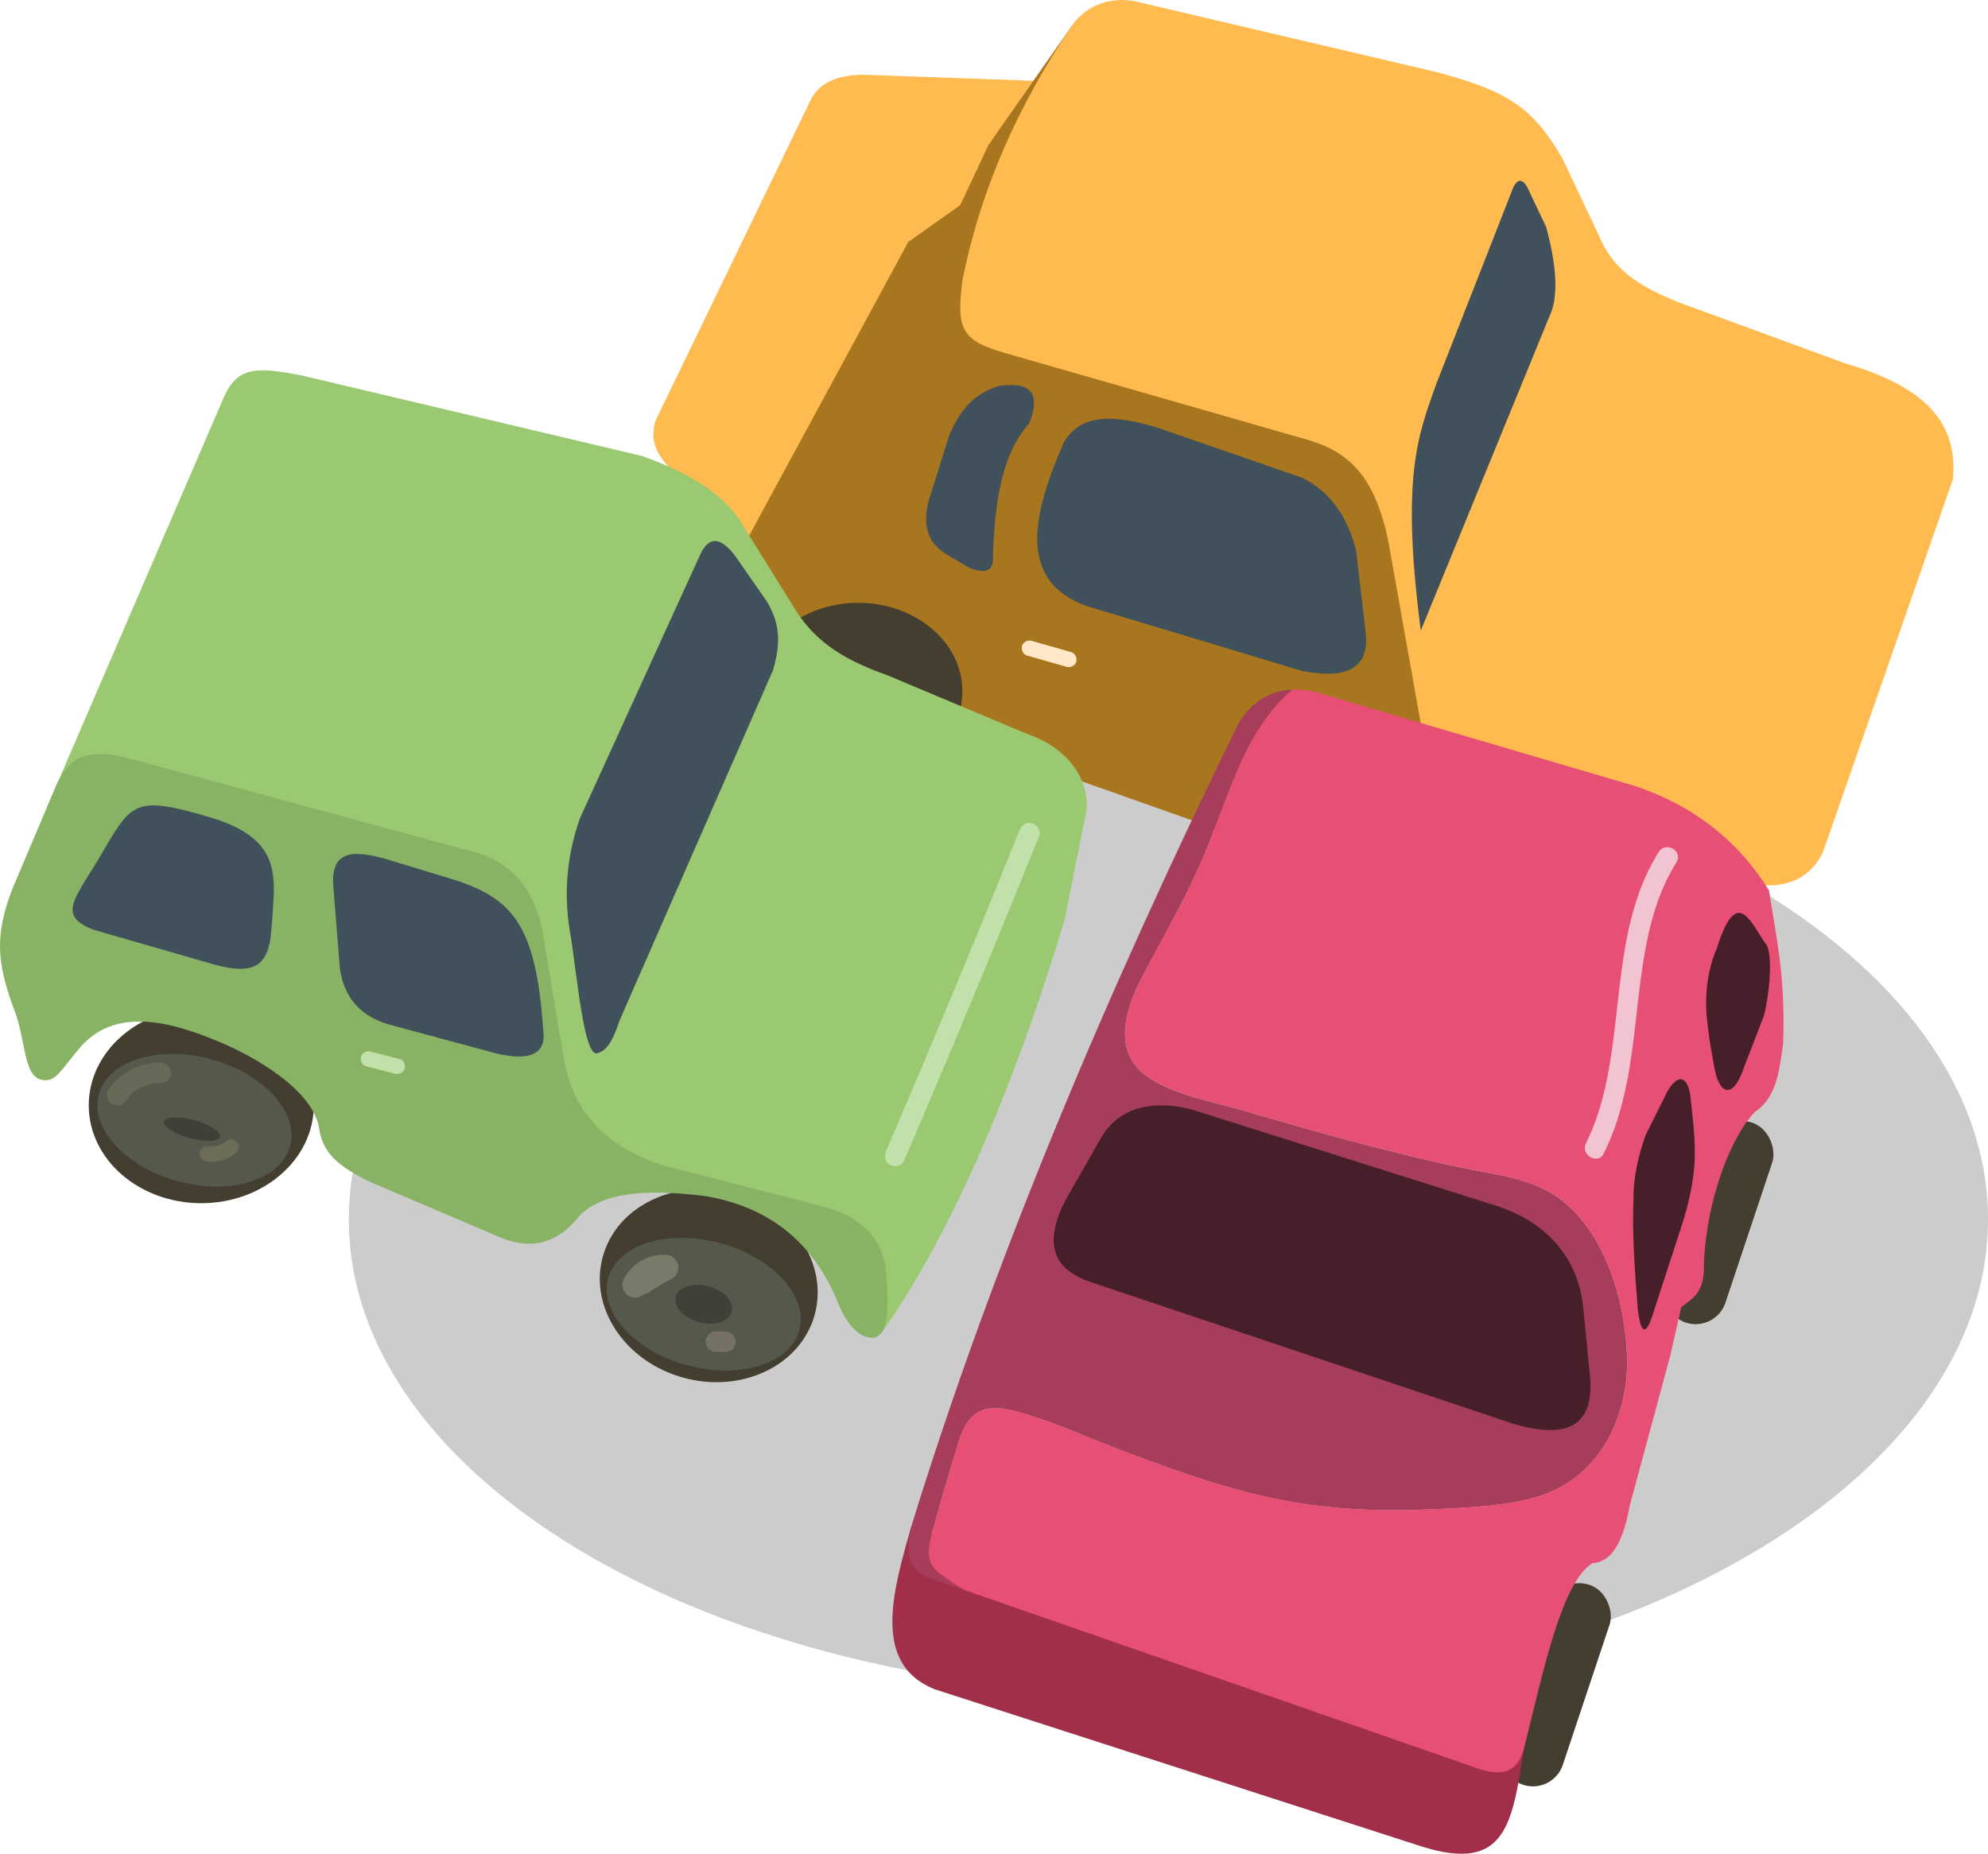 <?xml version="1.0" encoding="UTF-8"?>
<svg id="Layer_2" data-name="Layer 2" xmlns="http://www.w3.org/2000/svg" viewBox="0 0 387.98 361.88">
  <defs>
    <style>
      .cls-1 {
        fill: #471f2b;
      }

      .cls-1, .cls-2, .cls-3, .cls-4, .cls-5, .cls-6, .cls-7, .cls-8, .cls-9, .cls-10, .cls-11, .cls-12, .cls-13, .cls-14, .cls-15, .cls-16, .cls-17, .cls-18, .cls-19, .cls-20 {
        stroke-width: 0px;
      }

      .cls-2 {
        fill: #757166;
      }

      .cls-3 {
        fill: #787b68;
      }

      .cls-4 {
        fill: #55594b;
      }

      .cls-5 {
        fill: #6d6c58;
      }

      .cls-6 {
        fill: #88b264;
      }

      .cls-7 {
        fill: #9ac971;
      }

      .cls-8 {
        fill: #3e4138;
      }

      .cls-9 {
        fill: #443e30;
      }

      .cls-10 {
        fill: #41515b;
      }

      .cls-11 {
        fill: #a8761f;
      }

      .cls-12 {
        fill: #ccc;
      }

      .cls-13 {
        fill: #a53d5b;
      }

      .cls-14 {
        fill: #c2e0a9;
      }

      .cls-15 {
        fill: #666956;
      }

      .cls-16 {
        fill: #a12f49;
      }

      .cls-17 {
        fill: #f2c4d2;
      }

      .cls-18 {
        fill: #ffe7c7;
      }

      .cls-19 {
        fill: #e84f75;
      }

      .cls-20 {
        fill: #ffbb50;
      }
    </style>
  </defs>
  <g id="Layer_1-2" data-name="Layer 1">
    <g>
      <path class="cls-12" d="M387.98,238.03c0,51.27-71.61,92.83-159.95,92.83-88.34,0-159.95-41.56-159.95-92.83s71.61-92.83,159.95-92.83,159.95,41.56,159.95,92.83Z"/>
      <g>
        <path class="cls-20" d="M147.44,112.49l-17.02-21.43c-3.05-3.4-3.27-5.72-2.56-8.78l30.5-63.07c1.73-3.14,5.2-4.6,10.17-4.62l39.04,1.39-60.13,96.52Z"/>
        <polygon class="cls-11" points="209.17 5.06 192.9 28.32 187.41 40.03 177.26 47.23 134.84 125.55 247.41 165.36 289.22 152.55 298.23 123.29 261.32 67.48 209.17 5.06"/>
        <path class="cls-20" d="M196.1,68.89c-8.71-2.42-9.4-4.95-8.29-14.07,3.52-17.79,10.9-34.29,21.35-49.76,2.95-4.31,8.29-6.03,13.57-4.52l57.8,13.57c13.75,3.71,18.64,6.87,24.39,16.82l7.06,14.91c2.79,6.91,7.94,10.08,15.83,13.25l32.26,11.83c15.64,4.57,22.09,11.54,21.06,22.63l-25.27,72.54c-2.9,6.66-10.15,8.25-16.67,5.33l-61.93-30.3-5.96-33.49c-2.41-14.14-7.67-19.19-15.65-21.65l-59.58-17.09Z"/>
      </g>
      <rect class="cls-9" x="297.54" y="308.31" width="12.35" height="41.12" rx="6.14" ry="6.14" transform="translate(119.68 -79.21) rotate(18.45)"/>
      <rect class="cls-9" x="329.29" y="218.08" width="12.35" height="41.12" rx="6.14" ry="6.14" transform="translate(92.75 -93.89) rotate(18.45)"/>
      <path class="cls-16" d="M177.81,298.07c-3.44,12.25-7.85,26.77,4.66,31.7l95.05,30.69c16.5,5.17,17.6-4.52,19.94-19.29l-119.65-43.1Z"/>
      <ellipse class="cls-9" cx="39.28" cy="215.76" rx="21.96" ry="19.11"/>
      <ellipse class="cls-9" cx="167.49" cy="134.94" rx="20.33" ry="17.27"/>
      <path class="cls-7" d="M9.1,157.75l34.55-80.12c2.64-6.07,6.34-6.09,15.32-4.32l66.37,15.71c8.62,3.14,16.17,7.16,20.03,14.14l9.8,15.78c4.42,7.13,10.81,10.29,18.05,12.89l27.13,11.39c6.07,2.03,11.91,6.93,11.78,14.53l-4.32,21.6c-7.51,25.3-20.05,58.64-35.59,80.55l-15.46-22.04-35.74-9.82-32.59-21.99L9.1,157.75Z"/>
      <ellipse class="cls-9" cx="138.32" cy="250.94" rx="18.63" ry="21.44" transform="translate(-140.06 318.85) rotate(-74.84)"/>
      <path class="cls-6" d="M7.95,210.75c-3.56-1.09-2.8-8.06-5.44-14.31-2.99-8.5-3.68-13.77,0-23.17l8.01-18.88c2.79-7.17,6.76-8.36,14.88-6.29l66.38,18.02c7.25,1.64,12.06,6.52,14.02,15.16l3.37,20.26c1.04,5.72,1.3,10.41,5.2,15.93,4.77,5.99,9.56,8.1,14.85,9.97l31.8,8.19c6.1,1.67,10.39,5.03,11.73,11.16.88,8.24.82,14.7-2.86,14.31-2.43-.08-4.99-2.97-6.76-7.82-4.73-10.8-12.95-17.63-25.29-19.77-12.13-1.54-20.37-.65-24.71,3.78-3.96,5.06-8.92,6.91-15.26,4.36l-25.83-11.02c-5.85-2.92-9.11-5.41-9.8-10.58-1.34-7.35-12.58-13.92-20.05-16.92-10.68-4.46-20.04-5.79-26.27,1.01-4.15,4.79-5.06,7.38-7.97,6.61Z"/>
      <path class="cls-10" d="M111.52,183.56c-1.73-8.83-.88-16.67,1.67-23.85l23.36-51.23c1.79-4.05,4.15-3.59,6.9,0l6.1,8.76c3.07,4.91,2.6,9.08,1.33,13.54l-29.99,68.48c-1.11,3.51-2.48,6.08-4.51,6.37-2.28,0-3.56-12.9-4.86-22.07Z"/>
      <path class="cls-10" d="M18.27,181.5l22,6.34c8.99,2.76,12.13,1.23,12.69-6.34.63-9.89,2.87-17.73-12.49-22.11-13.48-3.95-14.72-2.83-19.81,5.86-5.77,10.11-9.98,13.29-2.38,16.25Z"/>
      <path class="cls-10" d="M65.06,173.17l1.28,15.96c.83,5.64,4.03,9.3,9.69,10.89l20.83,5.62c6.76,1.57,9.86.04,9.14-4.71-1.41-20.69-6.12-25.73-18.09-29.42l-12.61-3.84c-5.86-1.62-10.92-2.1-10.23,5.51Z"/>
      <ellipse class="cls-4" cx="137.34" cy="254.56" rx="12.34" ry="19.33" transform="translate(-144.27 320.58) rotate(-74.84)"/>
      <ellipse class="cls-8" cx="137.34" cy="254.56" rx="3.62" ry="5.66" transform="translate(-144.27 320.58) rotate(-74.84)"/>
      <ellipse class="cls-4" cx="37.94" cy="218.65" rx="12.34" ry="19.33" transform="translate(-183.02 198.11) rotate(-74.84)"/>
      <ellipse class="cls-8" cx="37.47" cy="220.4" rx="1.81" ry="5.66" transform="translate(-185.06 198.94) rotate(-74.84)"/>
      <g>
        <path class="cls-15" d="M31.39,207.44c-4.08-.15-7.99,1.97-10.26,5.32-.59.87-.19,2.25.72,2.74,1.01.53,2.11.21,2.74-.72.06-.09.12-.18.19-.27,0,0,0,0,0,0,.04-.05.1-.12.12-.15.06-.07.11-.13.17-.2.26-.29.54-.56.83-.82.08-.07.16-.14.24-.21.05-.04.14-.1.16-.12.07-.05.14-.1.21-.15.34-.23.7-.44,1.06-.62.14-.07.29-.13.43-.2-.1.04-.2.07-.02,0,.01,0,.02,0,.03-.01.03-.01.06-.02.08-.04-.02.01-.05.03-.08.04.09-.03.18-.07.27-.1.37-.13.74-.24,1.12-.33.19-.04.38-.08.57-.11,0,0,0,0,0,0,.06,0,.11-.01.17-.02.41-.04.82-.04,1.23-.03,1.05.04,2.05-.95,2-2-.05-1.12-.88-1.96-2-2Z"/>
        <path class="cls-15" d="M28.01,212.04s.01,0,.02,0c0,0,0,0,0,0,0,0,0,0-.01,0Z"/>
      </g>
      <path class="cls-5" d="M46.19,222.83c-.29-.26-.66-.46-1.06-.44-.39.02-.7.16-1.01.4.02-.02.05-.04.07-.06-.37.28-.77.52-1.19.71-.38.14-.77.25-1.16.32-.46.05-.91.05-1.37,0-.35-.04-.82.2-1.06.44-.26.26-.46.69-.44,1.06.02.39.14.79.44,1.06.31.29.64.39,1.06.44,2.07.26,4.14-.49,5.72-1.81.28-.23.44-.71.44-1.06,0-.37-.16-.81-.44-1.06Z"/>
      <path class="cls-3" d="M132.3,246.77c-.13-.41-.35-.78-.64-1.1-.45-.49-1.13-.69-1.77-.73-3.24-.19-6.59,1.72-8.08,4.6-.31.59-.43,1.27-.25,1.93.16.58.61,1.21,1.15,1.49.58.31,1.28.46,1.93.25.37-.12.73-.32,1.03-.58.28-.05.56-.13.8-.29,1.51-1,3.08-1.91,4.69-2.74.47-.24.82-.72,1.02-1.2.21-.5.3-1.1.13-1.63Z"/>
      <path class="cls-2" d="M143.5,261.38c-.1-.34-.27-.63-.51-.88-.13-.1-.27-.21-.4-.31-.31-.18-.65-.27-1.01-.27h-1.86c-.28-.01-.53.05-.77.17-.25.08-.46.22-.64.41-.2.18-.33.4-.41.64-.13.24-.18.5-.17.77l.07.53c.1.34.27.63.51.88.13.1.27.21.4.31.31.18.65.27,1.01.27h1.86c.28.01.53-.05.77-.17.25-.08.46-.22.64-.41.2-.18.33-.4.41-.64.13-.24.18-.5.17-.77-.02-.18-.05-.35-.07-.53Z"/>
      <path class="cls-13" d="M182.48,297.15c1.14-4.13,2.34-8.24,3.6-12.33.75-2.43,1.37-5.34,2.92-7.43,2.43-3.28,6.1-2.73,9.58-1.8,6.78,1.81,13.41,4.92,19.97,7.41,13.36,5.08,26.36,9.73,40.68,11.17,7.02.71,14.09.78,21.13.41,6.68-.35,13.99-.54,20.38-2.64,11.62-3.83,17.23-15.7,16.79-27.36-.41-10.77-4.24-24.17-13.4-30.77-5.33-3.84-11.94-4.44-18.2-5.74-7.59-1.58-15.12-3.44-22.6-5.44-6.87-1.84-13.7-3.8-20.52-5.81-6.06-1.78-13.46-2.96-18.79-6.6-7.22-4.95-4.29-13.57-.89-19.95,3.76-7.07,7.7-13.98,10.99-21.29,5.03-11.17,8.26-26.21,18.16-34.36-4.06.14-7.79,2.06-10.56,6.55-25.97,52.99-48.02,105.41-63.91,156.92-1.27,5.37-.47,8.36,3.82,10.02l6.42,2.23c-1.6-.99-3.15-2.04-4.64-3.15-3.5-2.61-1.91-6.44-.92-10.02Z"/>
      <path class="cls-14" d="M201.42,160.69c-1.14-.31-2.06.39-2.46,1.4-6.55,16.29-13.25,32.51-20.1,48.68-1.96,4.63-3.94,9.26-5.92,13.88-.43.99-.29,2.14.72,2.74.84.49,2.31.28,2.74-.72,7.04-16.37,13.93-32.8,20.66-49.3,1.93-4.73,3.85-9.47,5.76-14.21.4-1-.44-2.2-1.4-2.46Z"/>
      <path class="cls-14" d="M77.95,206.71c-1.89-.48-3.77-.97-5.66-1.45-.76-.19-1.66.25-1.85,1.05-.18.78.23,1.64,1.05,1.85,1.89.48,3.77.97,5.66,1.45.76.19,1.66-.25,1.85-1.05.18-.78-.23-1.64-1.05-1.85Z"/>
      <path class="cls-19" d="M345.23,173.78c-5.75-9.2-14.04-16.2-25.76-20.23l-61.53-18.12c-1.91-.59-3.82-.89-5.66-.82-9.91,8.15-13.14,23.19-18.16,34.36-3.29,7.31-7.23,14.22-10.99,21.29-3.39,6.39-6.33,15.01.89,19.95,5.32,3.64,12.73,4.82,18.79,6.6,6.82,2,13.65,3.97,20.52,5.81,7.49,2,15.01,3.86,22.6,5.44,6.26,1.31,12.87,1.9,18.2,5.74,9.16,6.61,12.99,20,13.4,30.77.44,11.66-5.17,23.53-16.79,27.36-6.39,2.11-13.7,2.29-20.38,2.64-7.04.37-14.11.3-21.13-.41-14.32-1.44-27.32-6.09-40.68-11.17-6.56-2.49-13.19-5.6-19.97-7.41-3.49-.93-7.16-1.48-9.58,1.8-1.55,2.09-2.17,5-2.92,7.43-1.26,4.09-2.46,8.2-3.6,12.33-.99,3.59-2.58,7.42.92,10.02,1.49,1.11,3.04,2.16,4.64,3.15l99.16,34.48c6.08,2.34,8.95,1.21,10.26-3.62,3.83-15.42,7.38-32.42,13.35-36.05,4.03-.21,6.07-4.73,7.24-11.16l7.95-29.44,2.11-9.35c2.59-2.01,4.58-2.94,4.43-8.64.56-12.7,5.37-24.76,9.96-29.5,4.36-2.86,4.74-8.38,5.49-13.16.45-12.85-1.03-19.13-2.76-30.1Z"/>
      <path class="cls-1" d="M212.12,250.01c-6.65-2.59-7.34-6.95-5.78-11.99.46-1.48,1.12-2.89,1.89-4.24l6.94-12.15c2.7-4.12,6.41-5.62,10.62-5.84,2.6-.13,5.2.29,7.68,1.07l57.55,18.2c5.97,1.76,10.86,4.8,14.23,9.66,2.16,3.11,3.37,6.78,3.74,10.55l1.34,13.66c.77,10.01-5.17,11.9-15.11,8.96l-83.11-27.88Z"/>
      <path class="cls-1" d="M319.64,255.71c-.66-8.2-1.12-15.84-.85-21.43-.06-4.09.82-8.32,2.35-12.66l4.27-8.57c1.86-3.3,3.9-3.3,4.48.85.43,3.88.83,7.59.85,9.81.23,5.62-1.14,11.38-2.71,16.05l-5.18,15.94c-1.52,5.13-2.58,4.99-3.2,0Z"/>
      <path class="cls-1" d="M340.35,208.39c-2.07,6.14-4.72,5.45-5.73.25-.51-2.9-1.04-5.48-1.26-7.94-.89-5.62-.19-11.32,1.65-15.44,4.07-13.03,6.74-4.85,9.89-.58,1.14,3.1.24,10.08-.64,13.56l-3.91,10.14Z"/>
      <path class="cls-17" d="M323.72,166.3c-8.38,13.42-7.06,29.79-10.18,44.73-.87,4.18-2.1,8.29-4.01,12.12-1.15,2.3,2.3,4.32,3.45,2.02,7.05-14.13,5.4-30.27,9.32-45.22,1.08-4.11,2.62-8.02,4.88-11.63,1.37-2.19-2.09-4.2-3.45-2.02Z"/>
      <path class="cls-10" d="M254.23,131c8.64,1.65,12.95-.59,12.33-7.25l-1.9-16.32c-1.63-6.28-4.78-11.28-10.43-14.14l-28.29-9.79c-7.84-2.36-14.88-3.17-18.36,2.93-6.32,14.46-8.9,27.09,4.55,31.89l42.1,12.69Z"/>
      <path class="cls-10" d="M193.79,108.27c.26,3.82-1.96,3.45-4.4,2.68l-4.6-2.68c-4.11-2.48-4.69-6.21-3.54-10.53l3.92-12.53c2.56-6.4,6.05-8.66,9.77-9.88,7.31-.98,7.82,2.39,5.94,7.28-5.47,6.15-6.71,15.56-7.09,25.66Z"/>
      <path class="cls-10" d="M277.28,123.1l25.63-62.61c1.38-4.55.31-10.69-1.13-16.11l-3.19-6.73c-1.18-2.83-2.25-2.99-3.23-1.14l-15.14,38.65c-3.57,10.05-6.79,18.14-2.94,47.94Z"/>
      <path class="cls-18" d="M209,127.28c-2.57-.73-5.13-1.46-7.7-2.19-.75-.21-1.67.26-1.85,1.05-.18.8.24,1.62,1.05,1.85,2.57.73,5.13,1.46,7.7,2.19.75.21,1.67-.26,1.85-1.05.18-.8-.24-1.62-1.05-1.85Z"/>
    </g>
  </g>
</svg>
